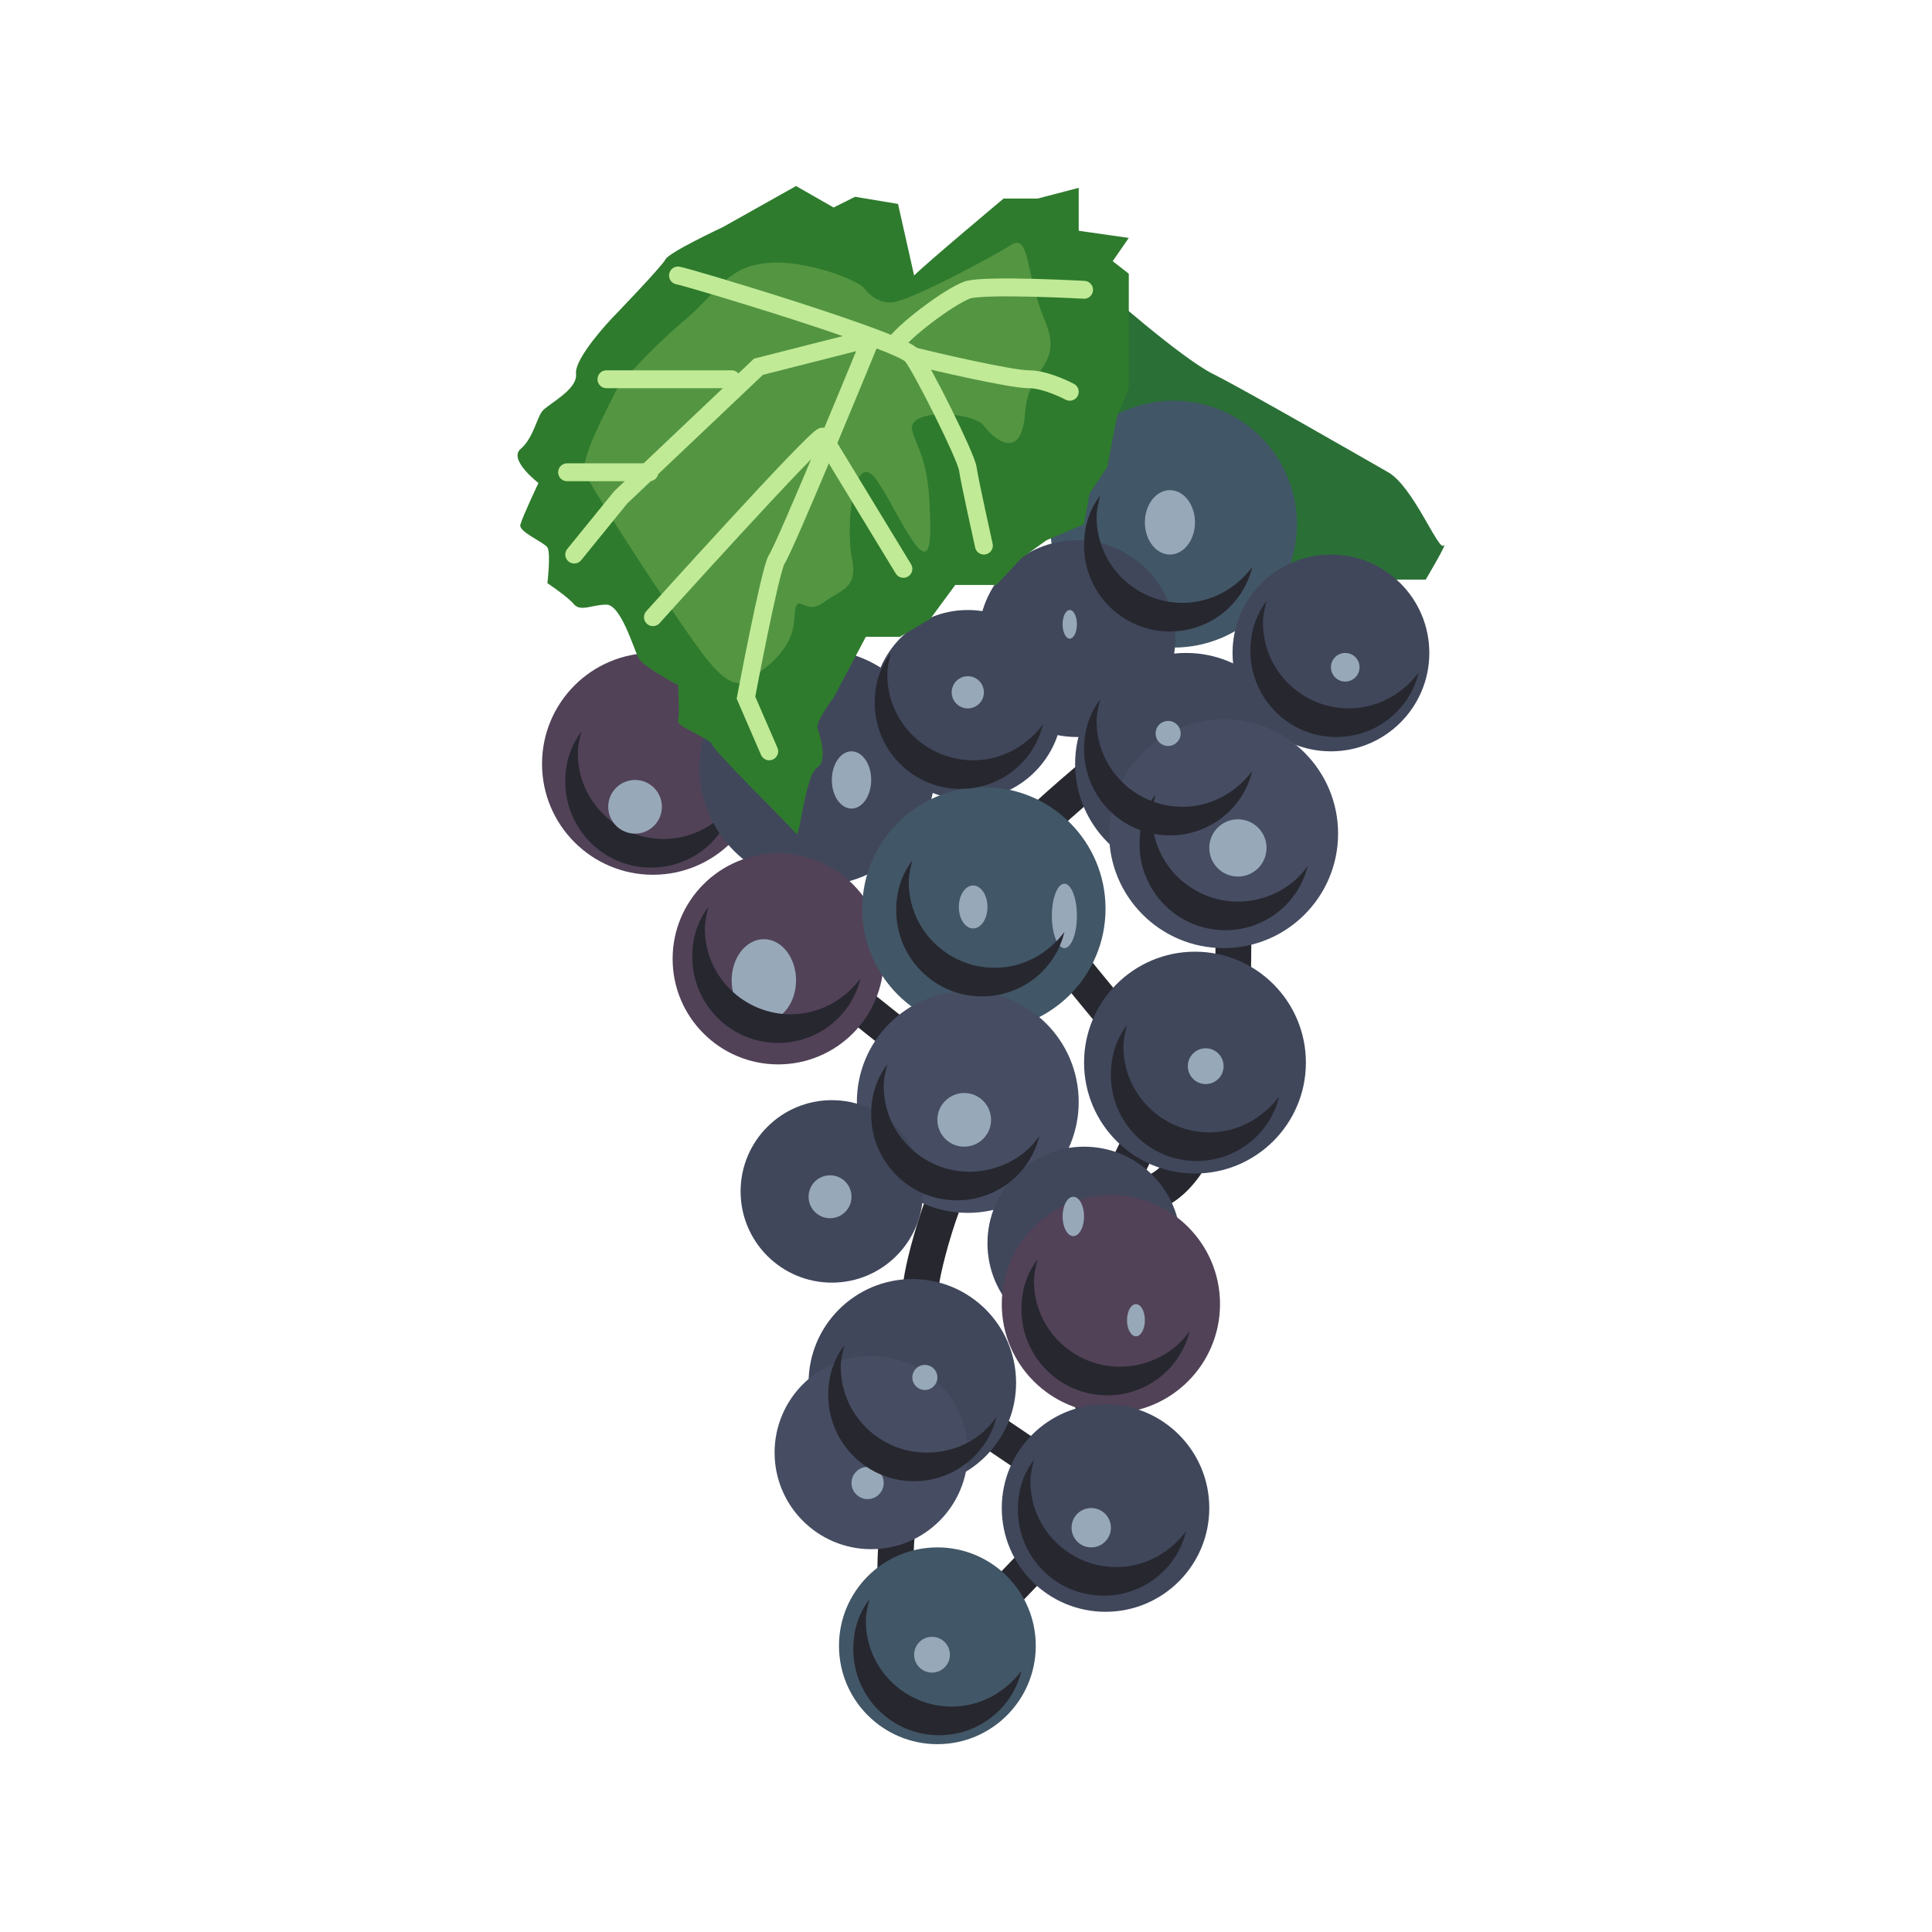 <?xml version="1.0" encoding="utf-8"?>
<!-- Generator: Adobe Illustrator 23.1.1, SVG Export Plug-In . SVG Version: 6.00 Build 0)  -->
<svg version="1.1" id="Layer_1" xmlns="http://www.w3.org/2000/svg" xmlns:xlink="http://www.w3.org/1999/xlink" x="0px" y="0px"
	 viewBox="0 0 108 108" style="enable-background:new 0 0 108 108;" xml:space="preserve">
<style type="text/css">
	.st0{fill:none;stroke:#27272F;stroke-width:2;stroke-miterlimit:10;}
	.st1{fill:none;stroke:#27272F;stroke-miterlimit:10;}
	.st2{fill:#2A7036;}
	.st3{fill:none;stroke:#C0EA96;stroke-linecap:round;stroke-miterlimit:10;}
	.st4{fill:#514258;}
	.st5{fill:#27272F;}
	.st6{fill:#40475B;}
	.st7{fill:#415666;}
	.st8{fill:#464D62;}
	.st9{fill:#97A8B9;}
	.st10{fill:#2E7B2D;}
	.st11{fill:#549542;}
</style>
<g>
	<path class="st0" d="M63.7,41.2c0,0-7.6,6.1-7.7,7.2c-0.1,1.1,9.2,11.9,9.3,12s-3.5,7.4-3.5,7.4s-4.7-5.2-6.6-4.4
		c-1.9,0.8-3.5,6.8-3.7,8.3c-0.2,1.5,0.4,8.1-0.5,9.6s-1.3,8.5-0.6,9.6"/>
	<line class="st0" x1="51" y1="77" x2="61.8" y2="84.3"/>
	<path class="st1" d="M54.4,61.6c-1.9,1.5-7.5,4.4-7.5,4.4"/>
	<path class="st0" d="M43.9,53.2c1.3,0.6,8.1,6.2,8.1,6.2l1-6"/>
	<path class="st0" d="M59.8,38.1c0,0-5.4,3.4-5.5,3.9s-0.1,10.9,0,11c0.1,0.1,3.3,15.7,3.3,15.7l3.9,10.9l-1.8,5.8l-4.5,4.7"/>
	<path class="st0" d="M75.2,36.5c0,0-5,4-5.7,7.9c-0.7,3.8-0.5,10.1-0.6,11.3c0,1.2-0.9,9.4-4.3,10.9c-3.4,1.5-4.8,3.2-4,5.1
		c0.8,1.9,1.5,11.4,1.2,12.7"/>
	<path class="st2" d="M61.6,16.1c0,0,4.4,3.9,6.2,4.8c1.8,0.9,8.4,4.7,9.8,5.5s2.8,4.4,3.1,4.1c0.3-0.3-1,1.9-1,1.9h-3.1
		c0,0-4.2,0.3-4.8,0c-0.7-0.3-4.4-2.8-5.5-2.9c-1.1-0.1-5.3-1.7-5.3-1.7s-2.6-2.2-2.2-2.9C59.2,24.3,61.6,16.1,61.6,16.1z"/>
	<line class="st3" x1="42.9" y1="33.2" x2="38.9" y2="37.4"/>
	<circle class="st4" cx="36.5" cy="42.7" r="6.2"/>
	<path class="st5" d="M37.1,46.9c-2.6,0-4.8-2.1-4.8-4.8c0-0.4,0.1-0.8,0.2-1.2c-0.6,0.8-0.9,1.7-0.9,2.8c0,2.6,2.1,4.8,4.8,4.8
		c2.2,0,4.1-1.5,4.6-3.6C40.1,46.1,38.7,46.9,37.1,46.9z"/>
	<circle class="st6" cx="45.7" cy="42.9" r="6.6"/>
	<circle class="st6" cx="66.3" cy="42.7" r="6.2"/>
	<circle class="st7" cx="65.6" cy="29.3" r="6.9"/>
	<circle class="st6" cx="74.4" cy="36.5" r="5.5"/>
	<circle class="st6" cx="60.2" cy="35.7" r="5.5"/>
	<circle class="st6" cx="54.1" cy="39.4" r="5.3"/>
	<circle class="st8" cx="68.4" cy="46.6" r="6.4"/>
	<circle class="st4" cx="43.5" cy="53.6" r="5.9"/>
	<circle class="st6" cx="66.8" cy="59.4" r="6.2"/>
	<circle class="st7" cx="55" cy="50.8" r="6.8"/>
	<circle class="st8" cx="54.1" cy="61.6" r="6.2"/>
	<circle class="st6" cx="46.5" cy="66.6" r="5.1"/>
	<circle class="st6" cx="60.6" cy="69.5" r="5.4"/>
	<circle class="st6" cx="51" cy="77.3" r="5.8"/>
	<circle class="st4" cx="62.1" cy="72.9" r="6.1"/>
	<circle class="st8" cx="48.7" cy="81.2" r="5.4"/>
	<circle class="st6" cx="61.8" cy="84.3" r="5.8"/>
	<circle class="st7" cx="52.4" cy="92" r="5.5"/>
	<ellipse class="st9" cx="42.7" cy="54.8" rx="1.8" ry="2.3"/>
	<circle class="st9" cx="35.5" cy="45.1" r="1.5"/>
	<ellipse class="st9" cx="47.6" cy="43.6" rx="1.1" ry="1.6"/>
	<ellipse class="st9" cx="54.4" cy="50.7" rx="0.8" ry="1.2"/>
	<ellipse class="st9" cx="59.5" cy="51.2" rx="0.7" ry="1.8"/>
	<circle class="st9" cx="53.9" cy="62.6" r="1.5"/>
	<circle class="st9" cx="46.4" cy="66.9" r="1.2"/>
	<circle class="st9" cx="51.7" cy="77" r="0.7"/>
	<circle class="st9" cx="48.5" cy="82.9" r="0.9"/>
	<ellipse class="st9" cx="63.5" cy="73.8" rx="0.5" ry="0.9"/>
	<circle class="st9" cx="67.4" cy="59.6" r="1"/>
	<circle class="st9" cx="69.2" cy="47.4" r="1.6"/>
	<circle class="st9" cx="65.3" cy="41" r="0.7"/>
	<ellipse class="st9" cx="59.8" cy="34.9" rx="0.4" ry="0.8"/>
	<ellipse class="st9" cx="65.4" cy="29.2" rx="1.4" ry="1.8"/>
	<circle class="st9" cx="75.2" cy="37.3" r="0.8"/>
	<circle class="st9" cx="61" cy="85.4" r="1.1"/>
	<circle class="st9" cx="52.1" cy="92.5" r="1"/>
	<circle class="st9" cx="54.1" cy="38.7" r="0.9"/>
	<ellipse class="st9" cx="60" cy="68" rx="0.6" ry="1.1"/>
	<path class="st10" d="M51.1,15.4c0.7-0.7,5-4.3,5-4.3H58l2.3-0.6v2.4l2.8,0.4l-0.9,1.3l0.9,0.7v1.5v2.5v2.3c0,0-0.4,1.2-0.6,1.5
		c-0.1,0.3-0.6,3-0.6,3l-1,1.5l-0.3,1.7l-2.1,0.9l-1.4,1l-1.4,1.5h-2.3L52,34.6l-1.7,1h-1.9L46.6,39c0,0-1,1.3-0.9,1.7
		c0.1,0.3,0.6,1.8,0,2.2c-0.7,0.4-1,4.1-1.2,3.7c-0.2-0.3-4.6-4.6-4.7-5c-0.1-0.3-2-1-1.9-1.3c0.1-0.3,0-2,0-2s-1.9-1-2.2-1.5
		c-0.3-0.6-1-3-1.8-3s-1.4,0.4-1.8,0c-0.3-0.4-1.5-1.2-1.5-1.2s0.2-1.7,0-2s-1.7-0.9-1.5-1.3c0.1-0.4,1-2.3,1-2.3s-1.7-1.3-1-1.9
		c0.7-0.6,0.9-1.7,1.2-2.1c0.3-0.4,2-1.2,1.9-2.1s2-3.1,2-3.1s2.8-2.9,3-3.3s3.2-1.8,3.2-1.8l4.1-2.3l2.1,1.2l1.2-0.6l2.4,0.4
		L51.1,15.4z"/>
	<path class="st11" d="M48.3,16.1c-0.3-0.4-3.2-1.6-5.4-1.4c-2.2,0.2-2.7,1.5-4.4,3c-1.8,1.5-3.7,3.5-4.1,4.2
		c-0.3,0.7-2,3.7-1.7,4.5c0.3,0.8,3.6,5.9,5.2,8.2s2.8,4.2,4,3.4c1.1-0.8,2.4-1.7,2.5-3.4c0.1-1.8,0.5-0.1,1.6-0.9s2-0.8,1.6-2.6
		c-0.3-1.9,0.1-5.4,1.1-4.6c1,0.8,3.3,6.9,3.3,3.1s-0.6-4.2-1-5.5s3.4-1.1,4-0.3s2.1,2,2.3-0.7c0.2-2.7,2.2-2.6,1.1-5.2
		c-1.1-2.6-0.8-4.9-1.9-4.2c-1.1,0.7-5.6,3.1-6.6,3.2S48.3,16.1,48.3,16.1z"/>
	<path class="st3" d="M48.7,18.9c0,0-4.8,11.7-5.3,12.4C43,32.1,41.7,39,41.7,39l1.3,3"/>
	<path class="st3" d="M36.5,34.5c0,0,9.1-10.1,9.5-10.1l4.5,7.4"/>
	<path class="st3" d="M37.9,15.4c0.6,0.1,12.6,3.7,13.1,4.5c0.6,0.8,3,5.6,3.1,6.3s0.9,4.3,0.9,4.3"/>
	<polyline class="st3" points="48.7,18.9 42.4,20.5 34.7,27.8 32.1,31 	"/>
	<line class="st3" x1="36.3" y1="26.4" x2="31.7" y2="26.4"/>
	<path class="st3" d="M40.9,21.2c-0.1,0-7,0-7,0"/>
	<path class="st3" d="M50,19.3c0.4-0.7,3-2.7,4.1-3.1c1.1-0.3,6.5,0,6.5,0"/>
	<path class="st3" d="M51,19.9c1.2,0.3,5.5,1.3,6.5,1.3s2.3,0.7,2.3,0.7"/>
	<path class="st5" d="M55.6,54.1c-2.6,0-4.8-2.1-4.8-4.8c0-0.4,0.1-0.8,0.2-1.2c-0.6,0.8-0.9,1.7-0.9,2.8c0,2.6,2.1,4.8,4.8,4.8
		c2.2,0,4.1-1.5,4.6-3.6C58.6,53.3,57.2,54.1,55.6,54.1z"/>
	<path class="st5" d="M67.6,63.3c-2.6,0-4.8-2.1-4.8-4.8c0-0.4,0.1-0.8,0.2-1.2c-0.6,0.8-0.9,1.7-0.9,2.8c0,2.6,2.1,4.8,4.8,4.8
		c2.2,0,4.1-1.5,4.6-3.6C70.6,62.5,69.2,63.3,67.6,63.3z"/>
	<path class="st5" d="M62.6,76.4c-2.6,0-4.8-2.1-4.8-4.8c0-0.4,0.1-0.8,0.2-1.2c-0.6,0.8-0.9,1.7-0.9,2.8c0,2.6,2.1,4.8,4.8,4.8
		c2.2,0,4.1-1.5,4.6-3.6C65.7,75.6,64.2,76.4,62.6,76.4z"/>
	<path class="st5" d="M62.4,87.6c-2.6,0-4.8-2.1-4.8-4.8c0-0.4,0.1-0.8,0.2-1.2c-0.6,0.8-0.9,1.7-0.9,2.8c0,2.6,2.1,4.8,4.8,4.8
		c2.2,0,4.1-1.5,4.6-3.6C65.4,86.8,64,87.6,62.4,87.6z"/>
	<path class="st5" d="M54.2,65.5c-2.6,0-4.8-2.1-4.8-4.8c0-0.4,0.1-0.8,0.2-1.2c-0.6,0.8-0.9,1.7-0.9,2.8c0,2.6,2.1,4.8,4.8,4.8
		c2.2,0,4.1-1.5,4.6-3.6C57.3,64.7,55.8,65.5,54.2,65.5z"/>
	<path class="st5" d="M44.2,56.7c-2.6,0-4.8-2.1-4.8-4.8c0-0.4,0.1-0.8,0.2-1.2c-0.6,0.8-0.9,1.7-0.9,2.8c0,2.6,2.1,4.8,4.8,4.8
		c2.2,0,4.1-1.5,4.6-3.6C47.2,55.9,45.8,56.7,44.2,56.7z"/>
	<path class="st5" d="M69.2,50.4c-2.6,0-4.8-2.1-4.8-4.8c0-0.4,0.1-0.8,0.2-1.2c-0.6,0.8-0.9,1.7-0.9,2.8c0,2.6,2.1,4.8,4.8,4.8
		c2.2,0,4.1-1.5,4.6-3.6C72.3,49.6,70.8,50.4,69.2,50.4z"/>
	<path class="st5" d="M66.1,45.1c-2.6,0-4.8-2.1-4.8-4.8c0-0.4,0.1-0.8,0.2-1.2c-0.6,0.8-0.9,1.7-0.9,2.8c0,2.6,2.1,4.8,4.8,4.8
		c2.2,0,4.1-1.5,4.6-3.6C69.1,44.3,67.7,45.1,66.1,45.1z"/>
	<path class="st5" d="M75.4,39.6c-2.6,0-4.8-2.1-4.8-4.8c0-0.4,0.1-0.8,0.2-1.2c-0.6,0.8-0.9,1.7-0.9,2.8c0,2.6,2.1,4.8,4.8,4.8
		c2.2,0,4.1-1.5,4.6-3.6C78.4,38.8,77,39.6,75.4,39.6z"/>
	<path class="st5" d="M66.1,33.7c-2.6,0-4.8-2.1-4.8-4.8c0-0.4,0.1-0.8,0.2-1.2c-0.6,0.8-0.9,1.7-0.9,2.8c0,2.6,2.1,4.8,4.8,4.8
		c2.2,0,4.1-1.5,4.6-3.6C69.1,32.9,67.7,33.7,66.1,33.7z"/>
	<path class="st5" d="M54.4,42.5c-2.6,0-4.8-2.1-4.8-4.8c0-0.4,0.1-0.8,0.2-1.2c-0.6,0.8-0.9,1.7-0.9,2.8c0,2.6,2.1,4.8,4.8,4.8
		c2.2,0,4.1-1.5,4.6-3.6C57.4,41.7,56,42.5,54.4,42.5z"/>
	<path class="st5" d="M51.8,81.2c-2.6,0-4.8-2.1-4.8-4.8c0-0.4,0.1-0.8,0.2-1.2c-0.6,0.8-0.9,1.7-0.9,2.8c0,2.6,2.1,4.8,4.8,4.8
		c2.2,0,4.1-1.5,4.6-3.6C54.9,80.4,53.5,81.2,51.8,81.2z"/>
	<path class="st5" d="M53.2,95.4c-2.6,0-4.8-2.1-4.8-4.8c0-0.4,0.1-0.8,0.2-1.2c-0.6,0.8-0.9,1.7-0.9,2.8c0,2.6,2.1,4.8,4.8,4.8
		c2.2,0,4.1-1.5,4.6-3.6C56.2,94.6,54.8,95.4,53.2,95.4z"/>
</g>
</svg>
